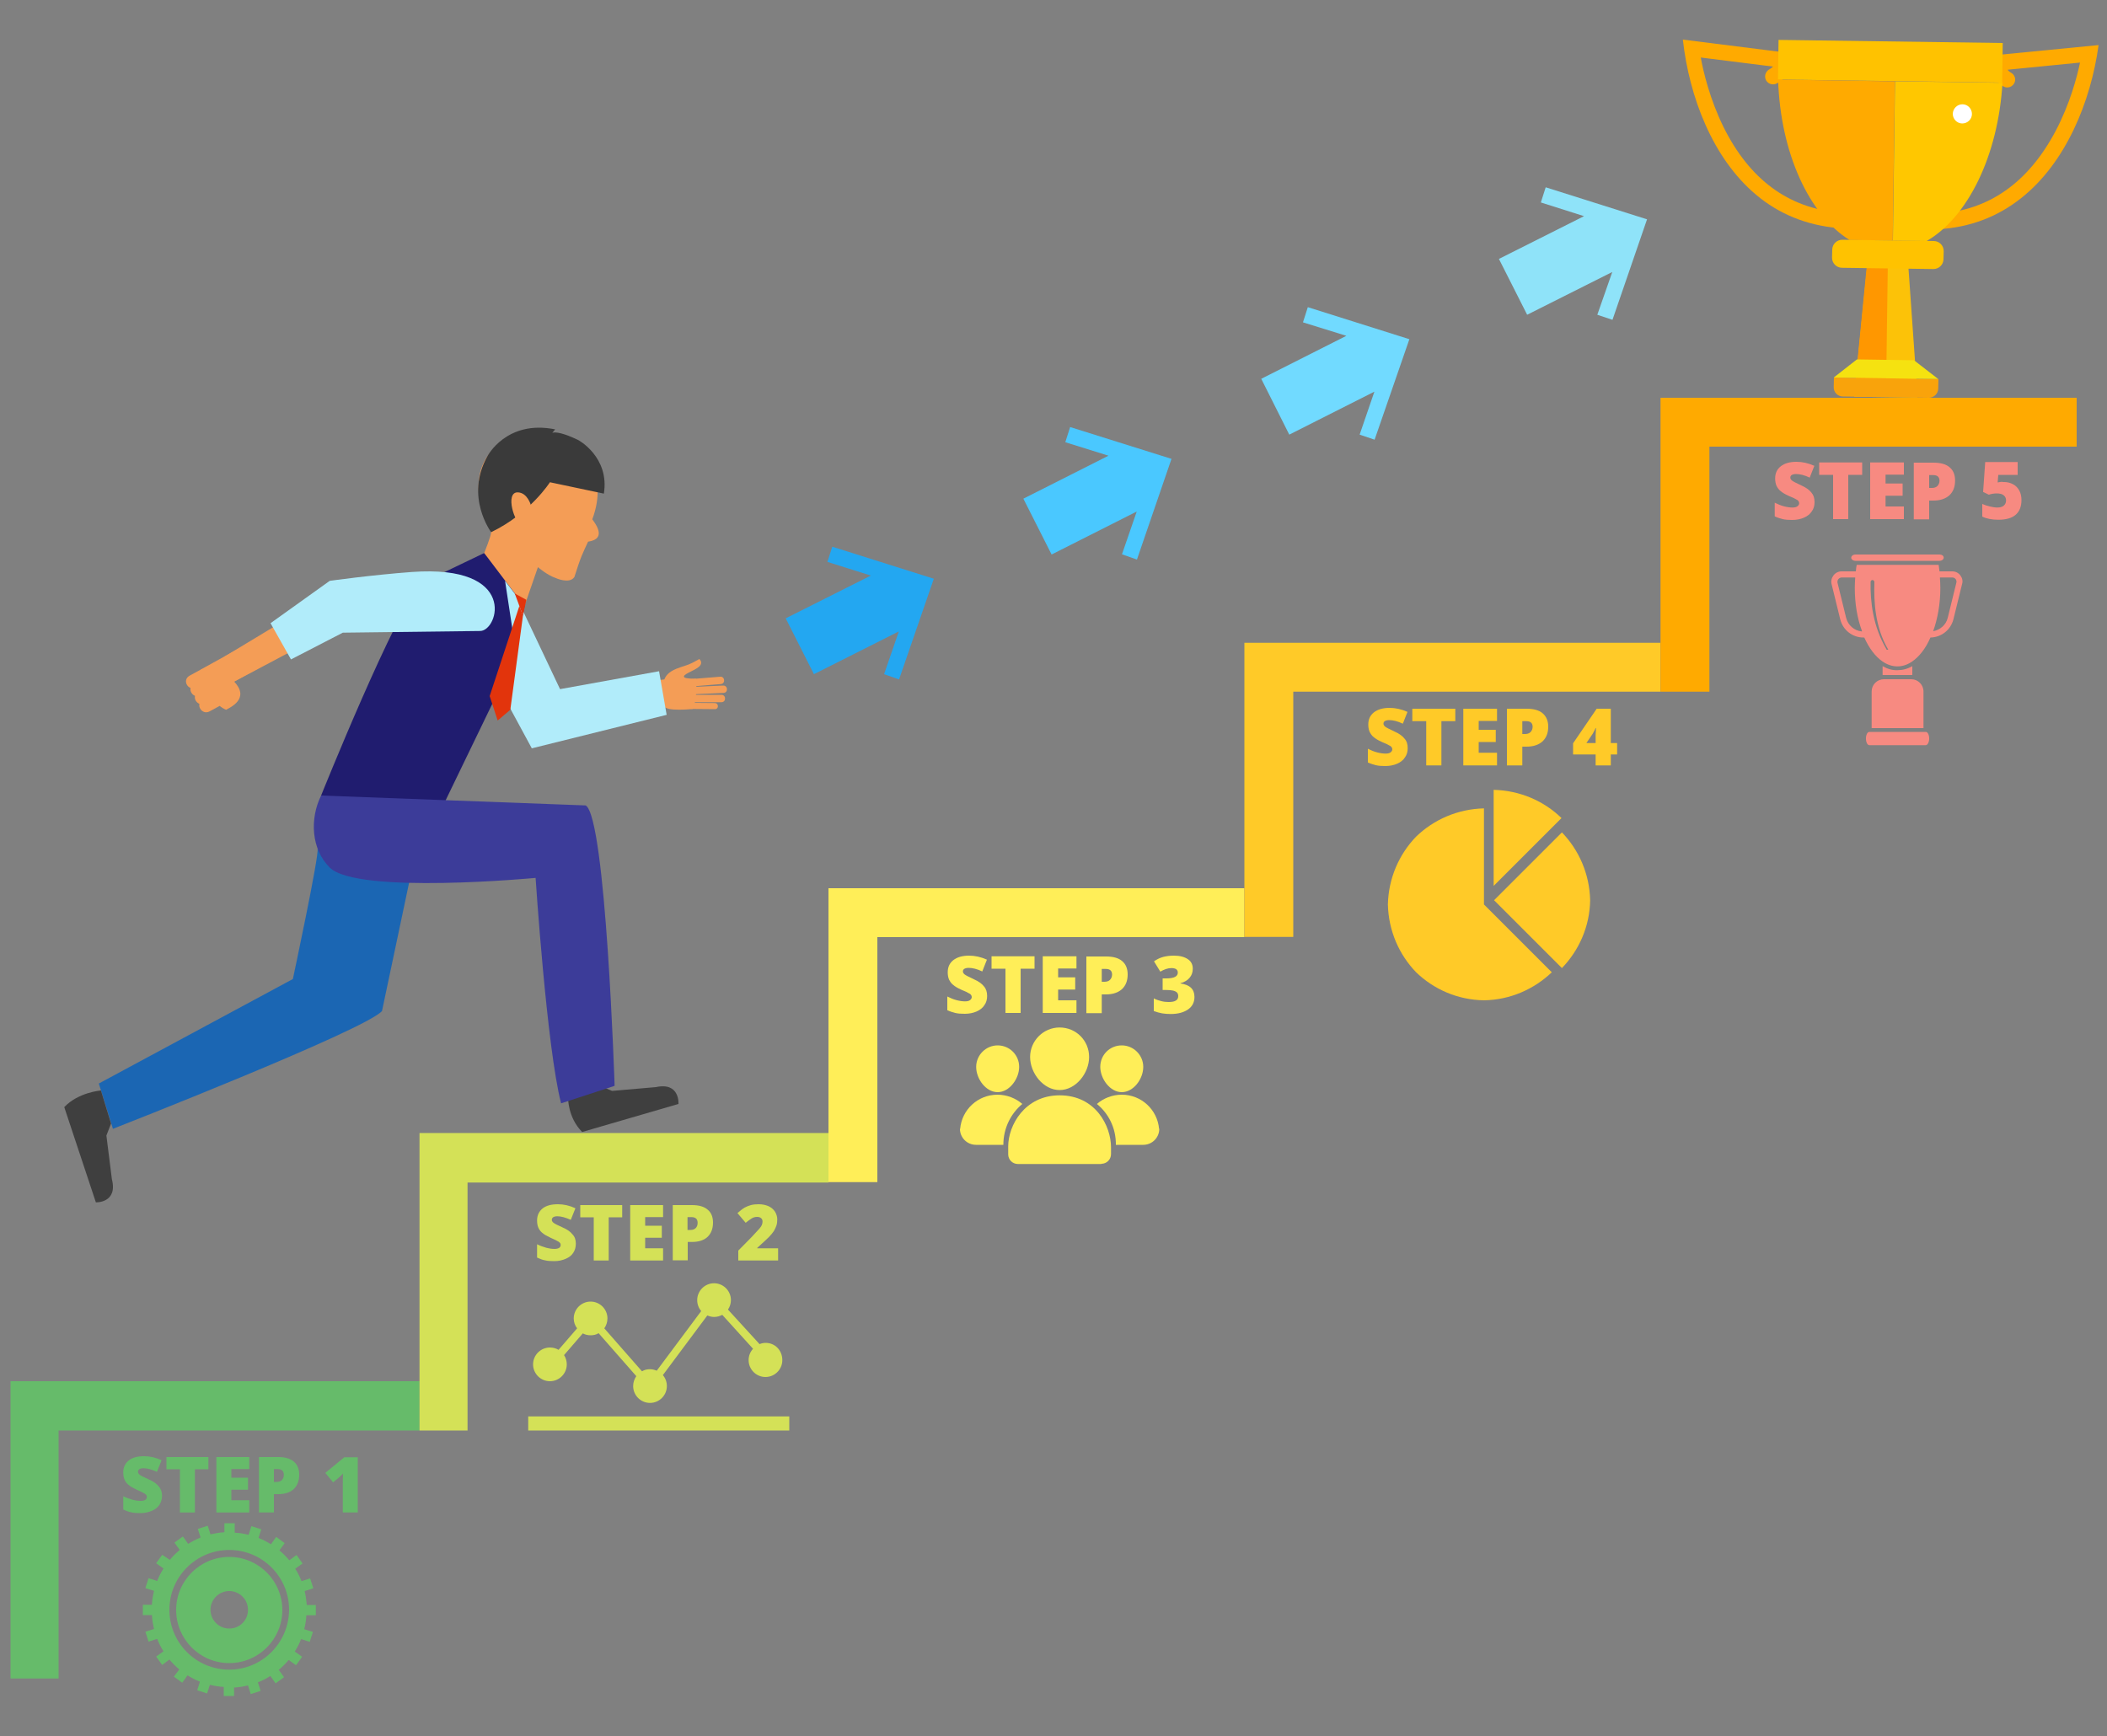 <?xml version="1.0" encoding="utf-8"?>
<!-- Generator: Adobe Illustrator 21.0.2, SVG Export Plug-In . SVG Version: 6.00 Build 0)  -->
<svg version="1.1" id="Слой_1" xmlns="http://www.w3.org/2000/svg" xmlns:xlink="http://www.w3.org/1999/xlink" x="0px" y="0px"
	 viewBox="0 0 1000 824" style="enable-background:new 0 0 1000 824;" xml:space="preserve">
<rect x="0" y="0" width="1000" height="824" fill="#808080" stroke="none"/>
<style type="text/css">
	.st0{fill:#66BB6A;}
	.st1{fill:#D4E157;}
	.st2{fill:#FFEE58;}
	.st3{fill:#FFCA28;}
	.st4{fill:#FFAA00;}
	.st5{fill:#FCC208;}
	.st6{fill:#FF9700;}
	.st7{fill:#F9A30B;}
	.st8{fill:#F5E210;}
	.st9{fill:#FFC200;}
	.st10{fill:#FFC700;}
	.st11{fill:#FFFFFF;}
	.st12{fill:#71DAFF;}
	.st13{fill:#8FE3F9;}
	.st14{fill:#4AC8FF;}
	.st15{fill:#23A7F1;}
	.st16{fill:#F49D56;}
	.st17{fill:#B1ECFA;}
	.st18{fill:#201C6F;}
	.st19{fill:#1B66B3;}
	.st20{fill:#3A3A3A;}
	.st21{fill:#3F3F3F;}
	.st22{fill:#E2340C;}
	.st23{fill:#3C3C99;}
	.st24{fill:#F78A81;}
</style>
<g>
	<polygon class="st0" points="27.8,679 199.1,679 199.1,655.6 5,655.6 5,796.7 27.8,796.7 	"/>
	<polygon class="st1" points="221.9,561.3 393.2,561.3 393.2,537.8 199.1,537.8 199.1,679 221.9,679 	"/>
	<polygon class="st2" points="416.4,444.8 590.6,444.8 590.6,421.6 393.2,421.6 393.2,561.1 416.4,561.1 	"/>
	<polygon class="st3" points="613.8,328.3 788.1,328.3 788.1,305.1 590.6,305.1 590.6,444.7 613.8,444.7 	"/>
	<polygon class="st4" points="811.3,212 985.6,212 985.6,188.8 788.1,188.8 788.1,328.3 811.3,328.3 	"/>
	<g>
		<path class="st4" d="M920.1,108.8c14.8-0.9,27.9-5.8,39.2-14.8c21.1-16.7,33-45.6,36.7-72.6l-50.3,4.9c-2.4,7-0.1,11.7,5.1,14.7
			c2,1.2,4.6,0.2,5.4-2c0.6-1.7-0.1-3.5-1.6-4.4c-0.9-0.5-1.4-1-1.8-1.5l34.4-3.4c-1.4,6.7-4.8,19.7-11.7,32.7
			c-13,24.4-31.7,37.5-55.7,39L920.1,108.8z"/>
		<path class="st4" d="M872.1,108.2c-14.7-1.3-27.8-6.6-38.7-15.8c-20.6-17.3-31.7-46.5-34.7-73.6l50.1,6.3
			c2.2,7.1-0.2,11.7-5.5,14.5c-2.1,1.1-4.7,0.1-5.4-2.2c-0.5-1.7,0.2-3.5,1.7-4.4c0.9-0.5,1.5-1,1.9-1.4l-34.3-4.3
			c1.2,6.7,4.3,19.8,10.8,33c12.3,24.8,30.7,38.4,54.6,40.5L872.1,108.2z"/>
		<polygon class="st5" points="880,188.3 910.1,188.7 905,116.2 887.2,116 880,188.2 		"/>
		<polygon class="st6" points="879.9,188.2 895.1,188.4 896.1,116.1 887,116 		"/>
		<path class="st7" d="M874.6,188.2l40.8,0.6c2.4,0,4.5-1.9,4.5-4.4l0.1-4.5l-49.6-0.7l-0.1,4.5
			C870.2,186.2,872.2,188.2,874.6,188.2L874.6,188.2z"/>
		<polygon class="st8" points="870.3,179.2 919.9,179.9 908.4,171 881.3,170.6 		"/>
		
			<rect x="887.8" y="-24.1" transform="matrix(1.383188e-02 -1 1 1.383188e-02 855.676 925.871)" class="st9" width="18.8" height="106.4"/>
		<path class="st10" d="M899.4,38.6l-1,75.6l16,0.2c19.4-11.2,33.9-40.2,36-75.1L899.4,38.6z"/>
		<path class="st4" d="M843.9,37.8c1.1,34.9,14.8,64.3,33.9,76.1l20.5,0.3l1-75.6L843.9,37.8z"/>
		<path class="st11" d="M926.8,54c0,2.5,2,4.6,4.5,4.6c2.5,0,4.6-2,4.6-4.5c0-2.5-2-4.6-4.5-4.6C928.9,49.5,926.9,51.5,926.8,54
			L926.8,54z"/>
		<path class="st9" d="M869.5,122.3c0,2.6,2,4.7,4.6,4.8l43.5,0.6c2.6,0,4.7-2,4.8-4.6l0.1-3.9c0-2.6-2-4.7-4.6-4.8l-43.5-0.6
			c-2.6,0-4.7,2-4.8,4.6L869.5,122.3z"/>
	</g>
	<polygon class="st12" points="668.9,161 652.4,208.7 645.3,206.3 652.3,185.9 611.9,206.3 598.6,179.8 639,159.4 618.4,153 
		620.7,145.8 	"/>
	<polygon class="st13" points="781.7,104.1 765.3,151.8 758.1,149.4 765.2,129.1 724.8,149.4 711.4,122.9 751.8,102.6 731.3,96.1 
		733.6,88.9 	"/>
	<polygon class="st14" points="556,217.8 539.6,265.6 532.5,263.1 539.5,242.8 499.1,263.2 485.7,236.7 526.1,216.3 505.6,209.9 
		507.9,202.7 	"/>
	<polygon class="st15" points="443.2,274.7 426.7,322.5 419.6,320 426.6,299.7 386.3,320 372.9,293.5 413.3,273.2 392.7,266.7 
		395,259.5 	"/>
	<g>
		<g>
			<path class="st16" d="M341.8,321.2l-13.4,1.1c-2.3,0.2-2,3.7,0.3,3.5l13.4-1.1C344.4,324.5,344.1,321,341.8,321.2z"/>
			<path class="st16" d="M342.4,329.8l-13.4,0c-2.3,0-2.3,3.5,0,3.5l13.4,0C344.7,333.3,344.7,329.8,342.4,329.8z"/>
			<path class="st16" d="M339.3,333.7l-11.1-0.1c-1.9,0-2,2.9,0,2.9l11.1,0.1C341.2,336.6,341.2,333.8,339.3,333.7z"/>
			<path class="st16" d="M324.8,321.5c0.7,0.7,5.6,0.7,5.6,0.7c0.2,4.2,0.2,10.5-1.6,14.3c0,0-13.1,1.5-13.8-1.6c-2,0-6.6,0-8,0
				l0.8-11.7c2.8-0.3,5.3-0.4,7.5-0.7c2-5.3,9.1-5.7,13.1-7.8c2-1,3.5-1.9,3.5-1.9s2.1,1.7-0.2,3.7
				C329.4,318.5,323.4,320.2,324.8,321.5z"/>
			<path class="st16" d="M343.2,325.4l-13.4,0.6c-2.3,0.1-2.2,3.6,0.2,3.5l13.4-0.6C345.7,328.8,345.5,325.3,343.2,325.4z"/>
		</g>
		<polygon class="st17" points="244.3,281.7 265.8,327.1 312.8,318.6 316.4,339.3 252.4,355.2 231.3,316.2 		"/>
		<polygon class="st16" points="141.6,290.5 106.3,311.8 111.2,323.5 157.4,299 		"/>
		<path class="st18" d="M152.4,377.6c0,0,35.7-88.9,47.6-100.8l29.8-14.3l20.6,18.2c0,0-5.8,30.6-10.1,39.6L206.6,390L152.4,377.6z"
			/>
		<path class="st16" d="M227.1,231.6c0.1,10.1,6,18.1,6,21c0,1.8-3.3,9.9-3.3,9.9l19.1,25.2l6.4-18.5c0,0,4.4,3.8,8.3,5.1
			c0,0,6.6,3.1,9-0.4c3.2-10.2,4-11.3,6.5-16.8c5.5-0.8,7.1-3.9,2-10.6C297.8,201.8,226.8,190.9,227.1,231.6z"/>
		<path class="st19" d="M150.7,402.9c1,2.3-11.7,61.8-11.7,61.8l-92.1,49.6l6.7,21.5c0,0,119.4-46.7,127.7-55.9L195,415L150.7,402.9
			z"/>
		<path class="st17" d="M128.4,295.8l28.1-20.1c0,0,19.9-2.8,38.9-4.2c50.7-3.7,41.2,27.9,32.5,28l-65.2,0.8L138.1,313L128.4,295.8z
			"/>
		<path class="st20" d="M286.6,234.3l-25.6-5.4c0,0-9.4,14.8-27.9,23.7c0,0-12.6-16.8-1.8-36c0,0,9-17.5,32.2-12.8l-2.7,3.2
			c0,0-0.6-4.9,13.5,1.8C274.4,208.8,289.4,216.9,286.6,234.3z"/>
		<path class="st16" d="M252,239.9c0,0-1.6-6.1-6.3-6.2c-6.2-0.1-1.4,15.2,1.9,15.3L252,239.9z"/>
		<polygon class="st17" points="239.7,275.7 244.5,307.2 248.8,287.7 		"/>
		<path class="st21" d="M269.6,520.9c0,0-0.2,9.5,6.7,16.4l45.7-13.3c0,0,0.8-10.5-10.7-8l-20.8,1.8l-5.7-2.4L269.6,520.9z"/>
		<path class="st21" d="M47.9,517.6c0,0-10.7,0.8-17.4,7.9l15,45.2c0,0,10.5,0.4,7.6-11L50.5,539l2.2-5.7L47.9,517.6z"/>
		<polygon class="st22" points="244.3,281.7 249.8,284.7 248.2,292.2 		"/>
		<polygon class="st22" points="246.5,287.6 232.4,330.4 236.2,342 242.2,336.9 248.2,292.2 		"/>
		<path class="st23" d="M152.4,377.6c-5.4,10.9-4.8,25.4,4.1,34.2c13.1,12.9,97.7,4.9,97.7,4.9c0,0,5.3,80.7,12.1,107l25.4-8.3
			c0,0-4.1-127.1-13.7-133.1L152.4,377.6z"/>
		<g>
			<path class="st16" d="M122.3,317.3l-11.2,6.2c7.8,8.2-2.1,12.4-3.8,13.4c0,0-5.7-2.4-2.8-4l-3.8-3.3l-5.6-11.7l21-11.6
				L122.3,317.3z"/>
			<g>
				<path class="st16" d="M96.3,332.1l4.6-2.5c3.9-2.1,6.6,3.6,3.1,5.6l-4.6,2.5C95.8,339.6,92.4,334.2,96.3,332.1z"/>
				<path class="st16" d="M94.2,328.3l4.6-2.5c3.9-2.1,6.6,3.6,3.1,5.6l-4.6,2.5C93.7,335.8,90.3,330.4,94.2,328.3z"/>
				<path class="st16" d="M92.1,324.5l4.6-2.5c3.9-2.1,6.6,3.6,3.1,5.6l-4.6,2.5C91.6,332,88.2,326.6,92.1,324.5z"/>
				<path class="st16" d="M90,320.7l4.6-2.5c3.9-2.1,6.6,3.6,3.1,5.6l-4.6,2.5C89.5,328.3,86.1,322.9,90,320.7z"/>
			</g>
		</g>
	</g>
	<g>
		<path class="st0" d="M149.9,766.7v-4.9h-4.3c-0.2-2.3-0.5-4.4-1-6.6l4.1-1.3l-1.5-4.7l-4.1,1.3c-0.8-2.1-1.8-4.1-3-5.9l3.5-2.5
			l-2.7-3.8l-0.2-0.2l0,0l-3.4,2.5c-1.4-1.7-3-3.3-4.7-4.7l2.5-3.4l0,0l-0.2-0.2l-3.8-2.8l-2.5,3.5c-1.9-1.2-3.8-2.2-5.9-3l1.3-4.1
			l-4.7-1.5l-1.3,4.1c-2.1-0.5-4.3-0.9-6.6-1V723h-4.9v4.3c-2.2,0.1-4.4,0.5-6.6,1l-1.3-4.1l-4.7,1.5l1.3,4.1
			c-2.1,0.8-4.1,1.9-5.9,3l-2.5-3.5l-4,2.9l2.5,3.5c-1.7,1.4-3.3,3-4.7,4.7L77,738l0,0l-2.9,4l3.5,2.5c-1.2,1.9-2.2,3.8-3,5.9
			l-4.1-1.3l-1.5,4.7l4.1,1.3c-0.5,2.1-0.9,4.3-1,6.6h-4.3v4.9h4.3c0.1,2.2,0.5,4.4,1,6.6l-4.1,1.3l1.5,4.7l4.1-1.3
			c0.8,2.1,1.8,4,3,5.9l-3.5,2.5l2.9,4l0.6-0.5l2.8-2.1c1.4,1.7,3,3.3,4.7,4.7l-2.1,2.8l-0.5,0.6l4,2.9l2.5-3.5
			c1.9,1.2,3.8,2.2,5.9,3l-1.3,4.1l4.7,1.5l1.3-4.1c2.1,0.5,4.3,0.9,6.6,1v4.3h4.9V801c2.3-0.1,4.4-0.5,6.6-1l1.3,4.1l4.7-1.5
			l-1.3-4.1c2.1-0.8,4.1-1.8,5.9-3l2.5,3.5l4-2.9l-2.5-3.5c1.7-1.4,3.3-3,4.7-4.7l3.5,2.5l2.9-4l-3.5-2.5c1.2-1.9,2.2-3.8,3-5.9
			l4.1,1.3l1.5-4.7l-4.1-1.3c0.5-2.1,0.9-4.3,1-6.6H149.9z M108.8,792.5c-15.7,0-28.4-12.7-28.4-28.4c0-15.7,12.7-28.4,28.4-28.4
			c15.7,0,28.4,12.7,28.4,28.4C137.1,779.8,124.4,792.5,108.8,792.5z"/>
		<path class="st0" d="M108.8,739c-13.9,0-25.2,11.3-25.2,25.2c0,13.9,11.3,25.2,25.2,25.2c13.9,0,25.2-11.3,25.2-25.2
			C134,750.3,122.7,739,108.8,739z M108.8,773c-4.9,0-8.9-4-8.9-8.9c0-4.9,4-8.9,8.9-8.9c4.9,0,8.9,4,8.9,8.9
			C117.7,769.1,113.7,773,108.8,773z"/>
	</g>
	<g>
		<path class="st2" d="M516.9,501.7c0,7.7-6.3,15.7-14,15.7c-7.7,0-14-8-14-15.7c0-7.7,6.3-14,14-14
			C510.7,487.7,516.9,493.9,516.9,501.7z"/>
		<path class="st2" d="M522.7,552.4c2.6,0,4.6-2.1,4.6-4.6v-3.2c0-10-7.2-24.7-24.4-24.7c-16.5,0-24.4,14.2-24.4,24.3v3.7
			c0,2.6,2.1,4.6,4.6,4.6H522.7z"/>
		<path class="st2" d="M483.7,506.4c0,5.6-4.6,12-10.2,12c-5.6,0-10.2-6.3-10.2-12c0-5.6,4.6-10.2,10.2-10.2
			C479.1,496.2,483.7,500.7,483.7,506.4z"/>
		<path class="st2" d="M485.2,524c-3.1-2.7-7.3-4.4-11.8-4.4c-9.3,0-16.9,7.1-17.7,16.2h-0.1l0,0c0,4.2,3.4,7.6,7.6,7.6h13
			C476.2,535.3,479.9,528.4,485.2,524z"/>
		<path class="st2" d="M522.2,506.4c0,5.6,4.6,12,10.2,12c5.6,0,10.2-6.3,10.2-12c0-5.6-4.6-10.2-10.2-10.2
			C526.7,496.2,522.2,500.7,522.2,506.4z"/>
		<path class="st2" d="M520.6,524c3.1-2.7,7.3-4.4,11.8-4.4c9.3,0,16.9,7.1,17.7,16.2h0.1l0,0c0,4.2-3.4,7.6-7.6,7.6h-13
			C529.7,535.3,526,528.4,520.6,524z"/>
	</g>
	<g>
		<g>
			<path class="st24" d="M912.9,345.6h-24.6v-17.4c0-3.2,2.6-5.8,5.8-5.8h13c3.2,0,5.8,2.6,5.8,5.8V345.6z"/>
		</g>
		<path class="st24" d="M914,353.7h-26.8c-0.9,0-1.6-1.4-1.6-3.1v-0.1c0-1.7,0.7-3.1,1.6-3.1H914c0.9,0,1.6,1.4,1.6,3.1v0.1
			C915.6,352.3,914.8,353.7,914,353.7z"/>
		<path class="st24" d="M920.5,263.2h-39.9c-1.1,0-2,0.7-2,1.5v0c0,0.8,0.9,1.5,2,1.5h39.9c1.1,0,2-0.7,2-1.5v0
			C922.5,263.8,921.6,263.2,920.5,263.2z"/>
		<path class="st24" d="M893.5,316.2v4.2h14.1v-4.2c-2.3,1.3-4.6,1.9-7,1.9C898.1,318.2,895.8,317.5,893.5,316.2z"/>
		<path class="st24" d="M930.4,273.1c-0.9-1.2-2.3-1.9-3.8-1.9h-6.1c-0.1-1-0.3-2.1-0.4-3.1h-38.9c-0.2,1-0.3,2-0.4,3.1H874
			c-1.5,0-2.9,0.7-3.8,1.9c-0.9,1.2-1.3,2.7-0.9,4.2l4.1,16.7c1.3,5.1,5.8,8.6,11,8.6h0.4c2.3,5.1,5.3,9.1,8.7,11.4
			c2.2,1.5,4.6,2.3,7,2.3c2.5,0,4.8-0.8,7-2.3c3.4-2.3,6.5-6.3,8.7-11.4c5.2-0.1,9.6-3.6,10.9-8.6l4.1-16.7
			C931.7,275.8,931.3,274.3,930.4,273.1z M883.5,299.7c-3.5-0.4-6.4-2.9-7.3-6.4l-4.1-16.7c-0.1-0.6,0-1.2,0.4-1.7s1-0.8,1.6-0.8
			h6.4c-0.1,1.6-0.2,3.3-0.2,5c0,7.5,1.2,14.5,3.4,20.4V299.7z M895.4,308.3c-6.5-11-7.8-22.7-7.6-32.1c0-0.5,0.4-0.9,0.9-0.9
			c0,0,0,0,0,0h0c0.5,0,0.9,0.5,0.9,1c-0.3,9.3,0.3,21.5,6.6,32.1H895.4z M928.5,276.6l-4.1,16.7c-0.8,3.3-3.6,5.7-6.9,6.3
			c2.1-5.9,3.4-12.9,3.4-20.5c0-1.7-0.1-3.4-0.2-5h5.9c0.6,0,1.2,0.3,1.6,0.8C928.5,275.4,928.7,276,928.5,276.6z"/>
	</g>
	<g>
		<path class="st3" d="M708.9,374.9v45.6l32.2-32.2C732.8,380.2,721.4,375.2,708.9,374.9z"/>
		<path class="st3" d="M736.5,461.5l-32.2-32.2v-45.6c-12.5,0.3-23.8,5.3-32.2,13.4l0,0c-8.1,8.4-13.1,19.7-13.4,32.2
			c0.3,12.5,5.3,23.8,13.4,32.2v0c8.4,8.1,19.7,13.1,32.2,13.3C716.8,474.6,728.1,469.5,736.5,461.5z"/>
		<path class="st3" d="M754.7,427.3L754.7,427.3L754.7,427.3c-0.3-12.5-5.3-23.8-13.4-32.2l-32.2,32.2l0,0l0,0l0,0l0,0l32.2,32.2
			C749.4,451.1,754.5,439.8,754.7,427.3L754.7,427.3L754.7,427.3z"/>
	</g>
	<g>
		<rect x="250.7" y="672.3" class="st1" width="123.9" height="6.7"/>
		<path class="st1" d="M363.4,637.4c-1,0-2,0.2-2.9,0.6l-15-16.4c0.9-1.3,1.4-2.9,1.4-4.5c0-4.4-3.6-8-8-8c-4.4,0-8,3.6-8,8
			c0,2,0.7,3.8,1.9,5.2l-21.1,28.3c-1-0.4-2.1-0.7-3.2-0.7c-1.4,0-2.7,0.3-3.8,1l-17.9-20.4c0.9-1.3,1.5-2.9,1.5-4.7
			c0-4.4-3.6-8-8-8c-4.4,0-8,3.6-8,8c0,1.8,0.6,3.4,1.6,4.7l-8.8,10.2c-1.2-0.7-2.6-1.1-4.1-1.1c-4.4,0-8,3.6-8,8c0,4.4,3.6,8,8,8
			c4.4,0,8-3.6,8-8c0-1.6-0.5-3.2-1.3-4.4l8.9-10.3c1.1,0.6,2.4,0.9,3.7,0.9c1.4,0,2.7-0.3,3.8-1l17.9,20.4
			c-0.9,1.3-1.5,2.9-1.5,4.7c0,4.4,3.6,8,8,8c4.4,0,8-3.6,8-8c0-2-0.7-3.8-1.9-5.2l21.1-28.3c1,0.4,2.1,0.7,3.2,0.7
			c1.4,0,2.8-0.4,3.9-1l14.6,16.1c-1.3,1.4-2.1,3.3-2.1,5.4c0,4.4,3.6,8,8,8c4.4,0,8-3.6,8-8C371.3,640.9,367.8,637.4,363.4,637.4z"
			/>
	</g>
	<g>
		<path class="st0" d="M76.9,709.9c0,1.6-0.4,3.1-1.2,4.3c-0.8,1.3-2,2.2-3.6,2.9c-1.6,0.7-3.4,1.1-5.5,1.1c-1.8,0-3.2-0.1-4.4-0.4
			c-1.2-0.2-2.4-0.7-3.7-1.3v-6.3c1.4,0.7,2.8,1.2,4.2,1.6c1.5,0.4,2.8,0.6,4,0.6c1.1,0,1.8-0.2,2.3-0.5c0.5-0.4,0.7-0.8,0.7-1.4
			c0-0.4-0.1-0.7-0.3-0.9c-0.2-0.3-0.5-0.5-1-0.8c-0.4-0.3-1.6-0.8-3.5-1.7c-1.7-0.8-3-1.5-3.9-2.3c-0.9-0.7-1.5-1.6-1.9-2.5
			s-0.6-2.1-0.6-3.4c0-2.4,0.9-4.3,2.6-5.7c1.8-1.4,4.2-2,7.3-2c2.7,0,5.5,0.6,8.3,1.9l-2.2,5.5c-2.5-1.1-4.6-1.7-6.4-1.7
			c-0.9,0-1.6,0.2-2,0.5c-0.4,0.3-0.6,0.7-0.6,1.2c0,0.5,0.3,1,0.8,1.4c0.5,0.4,2,1.2,4.3,2.2c2.3,1,3.8,2.1,4.7,3.3
			C76.4,706.7,76.9,708.2,76.9,709.9z"/>
		<path class="st0" d="M92.5,717.9h-7.1v-20.5H79v-5.8h19.9v5.8h-6.4V717.9z"/>
		<path class="st0" d="M118.3,717.9h-15.6v-26.3h15.6v5.7h-8.5v4.1h7.9v5.7h-7.9v5h8.5V717.9z"/>
		<path class="st0" d="M142,700c0,2.9-0.9,5.2-2.6,6.8c-1.7,1.6-4.2,2.4-7.4,2.4h-2v8.7h-7.1v-26.3h9.1c3.3,0,5.8,0.7,7.5,2.2
			C141.2,695.3,142,697.3,142,700z M130,703.4h1.3c1.1,0,1.9-0.3,2.5-0.9c0.6-0.6,0.9-1.4,0.9-2.5c0-1.8-1-2.7-3-2.7H130V703.4z"/>
		<path class="st0" d="M169.9,717.9h-7.2V704c0-1.7,0-3.2,0.1-4.6c-0.4,0.5-1,1.1-1.7,1.7l-3,2.5l-3.7-4.5l9-7.4h6.4V717.9z"/>
	</g>
	<g>
		<path class="st1" d="M273.3,590.3c0,1.6-0.4,3.1-1.2,4.3c-0.8,1.3-2,2.2-3.6,2.9c-1.6,0.7-3.4,1.1-5.5,1.1c-1.8,0-3.2-0.1-4.4-0.4
			c-1.2-0.2-2.4-0.7-3.7-1.3v-6.3c1.4,0.7,2.8,1.2,4.2,1.6c1.5,0.4,2.8,0.6,4,0.6c1.1,0,1.8-0.2,2.3-0.5c0.5-0.4,0.7-0.8,0.7-1.4
			c0-0.4-0.1-0.7-0.3-0.9c-0.2-0.3-0.5-0.5-1-0.8c-0.4-0.3-1.6-0.8-3.5-1.7c-1.7-0.8-3-1.5-3.9-2.3c-0.9-0.7-1.5-1.6-1.9-2.5
			c-0.4-0.9-0.6-2.1-0.6-3.4c0-2.4,0.9-4.3,2.6-5.7c1.8-1.4,4.2-2,7.3-2c2.7,0,5.5,0.6,8.3,1.9l-2.2,5.5c-2.5-1.1-4.6-1.7-6.4-1.7
			c-0.9,0-1.6,0.2-2,0.5c-0.4,0.3-0.6,0.7-0.6,1.2c0,0.5,0.3,1,0.8,1.4s2,1.2,4.3,2.2c2.3,1,3.8,2.1,4.7,3.3
			C272.8,587,273.3,588.5,273.3,590.3z"/>
		<path class="st1" d="M288.9,598.3h-7.1v-20.5h-6.4V572h19.9v5.8h-6.4V598.3z"/>
		<path class="st1" d="M314.7,598.3h-15.6V572h15.6v5.7h-8.5v4.1h7.9v5.7h-7.9v5h8.5V598.3z"/>
		<path class="st1" d="M338.4,580.3c0,2.9-0.9,5.2-2.6,6.8c-1.7,1.6-4.2,2.4-7.4,2.4h-2v8.7h-7.1V572h9.1c3.3,0,5.8,0.7,7.5,2.2
			C337.6,575.6,338.4,577.7,338.4,580.3z M326.4,583.8h1.3c1.1,0,1.9-0.3,2.5-0.9c0.6-0.6,0.9-1.4,0.9-2.5c0-1.8-1-2.7-3-2.7h-1.8
			V583.8z"/>
		<path class="st1" d="M369.5,598.3h-19.1v-4.7l6.4-6.5c1.8-1.9,3-3.2,3.6-3.9s1-1.3,1.2-1.8c0.2-0.5,0.3-1,0.3-1.6
			c0-0.7-0.2-1.2-0.7-1.6c-0.4-0.4-1.1-0.6-1.9-0.6c-0.8,0-1.7,0.2-2.5,0.7c-0.8,0.5-1.8,1.2-2.9,2.1l-3.9-4.6
			c1.4-1.2,2.5-2.1,3.4-2.6c0.9-0.5,1.9-0.9,3-1.2c1.1-0.3,2.3-0.4,3.7-0.4c1.7,0,3.2,0.3,4.6,0.9c1.3,0.6,2.4,1.5,3.1,2.6
			c0.7,1.1,1.1,2.4,1.1,3.7c0,1-0.1,2-0.4,2.9c-0.3,0.9-0.7,1.7-1.2,2.6c-0.5,0.8-1.3,1.7-2.2,2.7c-0.9,0.9-2.8,2.7-5.7,5.3v0.2h9.9
			V598.3z"/>
	</g>
	<g>
		<path class="st2" d="M468.5,472.7c0,1.7-0.4,3.2-1.3,4.4c-0.8,1.3-2.1,2.3-3.7,3c-1.6,0.7-3.5,1.1-5.6,1.1c-1.8,0-3.3-0.1-4.5-0.4
			c-1.2-0.3-2.5-0.7-3.8-1.3V473c1.4,0.7,2.8,1.3,4.3,1.7c1.5,0.4,2.9,0.6,4.1,0.6c1.1,0,1.9-0.2,2.4-0.6c0.5-0.4,0.8-0.9,0.8-1.4
			c0-0.4-0.1-0.7-0.3-1c-0.2-0.3-0.5-0.6-1-0.8c-0.4-0.3-1.6-0.9-3.6-1.7c-1.8-0.8-3.1-1.6-3.9-2.3c-0.9-0.7-1.5-1.6-2-2.6
			c-0.4-1-0.6-2.1-0.6-3.4c0-2.5,0.9-4.4,2.7-5.8c1.8-1.4,4.3-2.1,7.4-2.1c2.8,0,5.6,0.6,8.5,1.9l-2.2,5.6c-2.5-1.2-4.7-1.7-6.5-1.7
			c-0.9,0-1.6,0.2-2.1,0.5c-0.4,0.3-0.6,0.7-0.6,1.2c0,0.5,0.3,1,0.8,1.4c0.5,0.4,2,1.2,4.4,2.3c2.3,1,3.9,2.2,4.8,3.4
			C468,469.3,468.5,470.9,468.5,472.7z"/>
		<path class="st2" d="M484.5,480.8h-7.3v-21h-6.6v-5.9h20.4v5.9h-6.6V480.8z"/>
		<path class="st2" d="M510.9,480.8h-16v-26.9h16v5.8h-8.7v4.2h8.1v5.8h-8.1v5.1h8.7V480.8z"/>
		<path class="st2" d="M535.2,462.5c0,3-0.9,5.3-2.7,7c-1.8,1.6-4.3,2.5-7.6,2.5h-2v8.9h-7.3v-26.9h9.3c3.4,0,6,0.7,7.7,2.2
			C534.3,457.6,535.2,459.8,535.2,462.5z M522.9,466h1.3c1.1,0,2-0.3,2.6-0.9c0.6-0.6,1-1.5,1-2.5c0-1.8-1-2.7-3-2.7h-1.9V466z"/>
		<path class="st2" d="M566.1,459.8c0,1.7-0.5,3.1-1.5,4.3c-1,1.2-2.5,2.1-4.4,2.6v0.1c4.5,0.6,6.7,2.7,6.7,6.4c0,2.5-1,4.5-3,5.9
			c-2,1.4-4.7,2.2-8.3,2.2c-1.4,0-2.8-0.1-4-0.3c-1.2-0.2-2.6-0.6-4-1.1v-6c1.2,0.6,2.4,1,3.6,1.3c1.2,0.3,2.3,0.4,3.4,0.4
			c1.6,0,2.8-0.2,3.5-0.7c0.7-0.4,1.1-1.1,1.1-2.1c0-0.7-0.2-1.3-0.6-1.7c-0.4-0.4-1-0.7-1.8-0.9c-0.8-0.2-2-0.3-3.3-0.3h-1.7v-5.5
			h1.7c3.7,0,5.5-0.9,5.5-2.8c0-0.7-0.3-1.2-0.8-1.6c-0.5-0.3-1.3-0.5-2.2-0.5c-1.7,0-3.5,0.6-5.3,1.7l-3-4.9c1.4-1,2.9-1.7,4.4-2.1
			c1.5-0.4,3.2-0.6,5.1-0.6c2.8,0,5,0.6,6.6,1.7C565.3,456.3,566.1,457.8,566.1,459.8z"/>
	</g>
	<g>
		<path class="st3" d="M668.1,355.1c0,1.7-0.4,3.2-1.3,4.4c-0.8,1.3-2.1,2.3-3.7,3c-1.6,0.7-3.5,1.1-5.6,1.1c-1.8,0-3.3-0.1-4.5-0.4
			c-1.2-0.3-2.5-0.7-3.8-1.3v-6.5c1.4,0.7,2.8,1.3,4.3,1.7c1.5,0.4,2.9,0.6,4.1,0.6c1.1,0,1.9-0.2,2.4-0.6c0.5-0.4,0.8-0.9,0.8-1.4
			c0-0.4-0.1-0.7-0.3-1c-0.2-0.3-0.5-0.6-1-0.8c-0.4-0.3-1.6-0.9-3.6-1.7c-1.8-0.8-3.1-1.6-3.9-2.3c-0.9-0.7-1.5-1.6-2-2.6
			c-0.4-1-0.6-2.1-0.6-3.4c0-2.5,0.9-4.4,2.7-5.8c1.8-1.4,4.3-2.1,7.4-2.1c2.8,0,5.6,0.6,8.5,1.9l-2.2,5.6c-2.5-1.2-4.7-1.7-6.5-1.7
			c-0.9,0-1.6,0.2-2.1,0.5c-0.4,0.3-0.6,0.7-0.6,1.2c0,0.5,0.3,1,0.8,1.4c0.5,0.4,2,1.2,4.4,2.3c2.3,1,3.9,2.2,4.8,3.4
			C667.7,351.8,668.1,353.3,668.1,355.1z"/>
		<path class="st3" d="M684.2,363.3h-7.3v-21h-6.6v-5.9h20.4v5.9h-6.6V363.3z"/>
		<path class="st3" d="M710.5,363.3h-16v-26.9h16v5.8h-8.7v4.2h8.1v5.8h-8.1v5.1h8.7V363.3z"/>
		<path class="st3" d="M734.8,344.9c0,3-0.9,5.3-2.7,7c-1.8,1.6-4.3,2.5-7.6,2.5h-2v8.9h-7.3v-26.9h9.3c3.4,0,6,0.7,7.7,2.2
			C733.9,340.1,734.8,342.2,734.8,344.9z M722.5,348.4h1.3c1.1,0,2-0.3,2.6-0.9c0.6-0.6,1-1.5,1-2.5c0-1.8-1-2.7-3-2.7h-1.9V348.4z"
			/>
		<path class="st3" d="M767.5,358.1h-3v5.2h-7.2v-5.2h-10.7v-5.3l11.2-16.4h6.7v16.3h3V358.1z M757.3,352.7v-3.1
			c0-0.6,0-1.4,0.1-2.4c0-1,0.1-1.5,0.1-1.6h-0.2c-0.4,0.9-0.9,1.8-1.4,2.7l-3,4.4H757.3z"/>
	</g>
	<g>
		<path class="st24" d="M861.2,238.3c0,1.7-0.4,3.2-1.3,4.4c-0.8,1.3-2.1,2.3-3.7,3c-1.6,0.7-3.5,1.1-5.6,1.1
			c-1.8,0-3.3-0.1-4.5-0.4c-1.2-0.3-2.5-0.7-3.8-1.3v-6.5c1.4,0.7,2.8,1.3,4.3,1.7c1.5,0.4,2.9,0.6,4.1,0.6c1.1,0,1.9-0.2,2.4-0.6
			c0.5-0.4,0.8-0.9,0.8-1.4c0-0.4-0.1-0.7-0.3-1c-0.2-0.3-0.5-0.6-1-0.8c-0.4-0.3-1.6-0.9-3.6-1.7c-1.8-0.8-3.1-1.6-3.9-2.3
			c-0.9-0.7-1.5-1.6-2-2.6c-0.4-1-0.6-2.1-0.6-3.4c0-2.5,0.9-4.4,2.7-5.8c1.8-1.4,4.3-2.1,7.4-2.1c2.8,0,5.6,0.6,8.5,1.9l-2.2,5.6
			c-2.5-1.2-4.7-1.7-6.5-1.7c-0.9,0-1.6,0.2-2.1,0.5c-0.4,0.3-0.6,0.7-0.6,1.2c0,0.5,0.3,1,0.8,1.4c0.5,0.4,2,1.2,4.4,2.3
			c2.3,1,3.9,2.2,4.8,3.4C860.7,234.9,861.2,236.4,861.2,238.3z"/>
		<path class="st24" d="M877.2,246.4H870v-21h-6.6v-5.9h20.4v5.9h-6.6V246.4z"/>
		<path class="st24" d="M903.6,246.4h-16v-26.9h16v5.8h-8.7v4.2h8.1v5.8h-8.1v5.1h8.7V246.4z"/>
		<path class="st24" d="M927.9,228.1c0,3-0.9,5.3-2.7,7c-1.8,1.6-4.3,2.5-7.6,2.5h-2v8.9h-7.3v-26.9h9.3c3.4,0,6,0.7,7.7,2.2
			C927,223.2,927.9,225.3,927.9,228.1z M915.6,231.6h1.3c1.1,0,2-0.3,2.6-0.9c0.6-0.6,1-1.5,1-2.5c0-1.8-1-2.7-3-2.7h-1.9V231.6z"/>
		<path class="st24" d="M951.3,228.8c1.5,0,2.9,0.4,4.2,1.1s2.2,1.7,2.9,3c0.7,1.3,1,2.8,1,4.5c0,3-0.9,5.3-2.7,6.9
			c-1.8,1.6-4.6,2.4-8.2,2.4c-3.1,0-5.7-0.5-7.7-1.5v-6c1.1,0.5,2.3,0.9,3.6,1.2c1.3,0.3,2.5,0.5,3.5,0.5c1.4,0,2.4-0.3,3.1-0.9
			c0.7-0.6,1.1-1.4,1.1-2.5c0-1-0.4-1.8-1.1-2.4c-0.7-0.6-1.9-0.9-3.4-0.9c-1.1,0-2.4,0.2-3.7,0.6l-2.7-1.3l1-14.2h15.4v6.1h-9.2
			l-0.3,3.6c1-0.2,1.6-0.3,2-0.3C950.5,228.8,950.9,228.8,951.3,228.8z"/>
	</g>
</g>
</svg>
